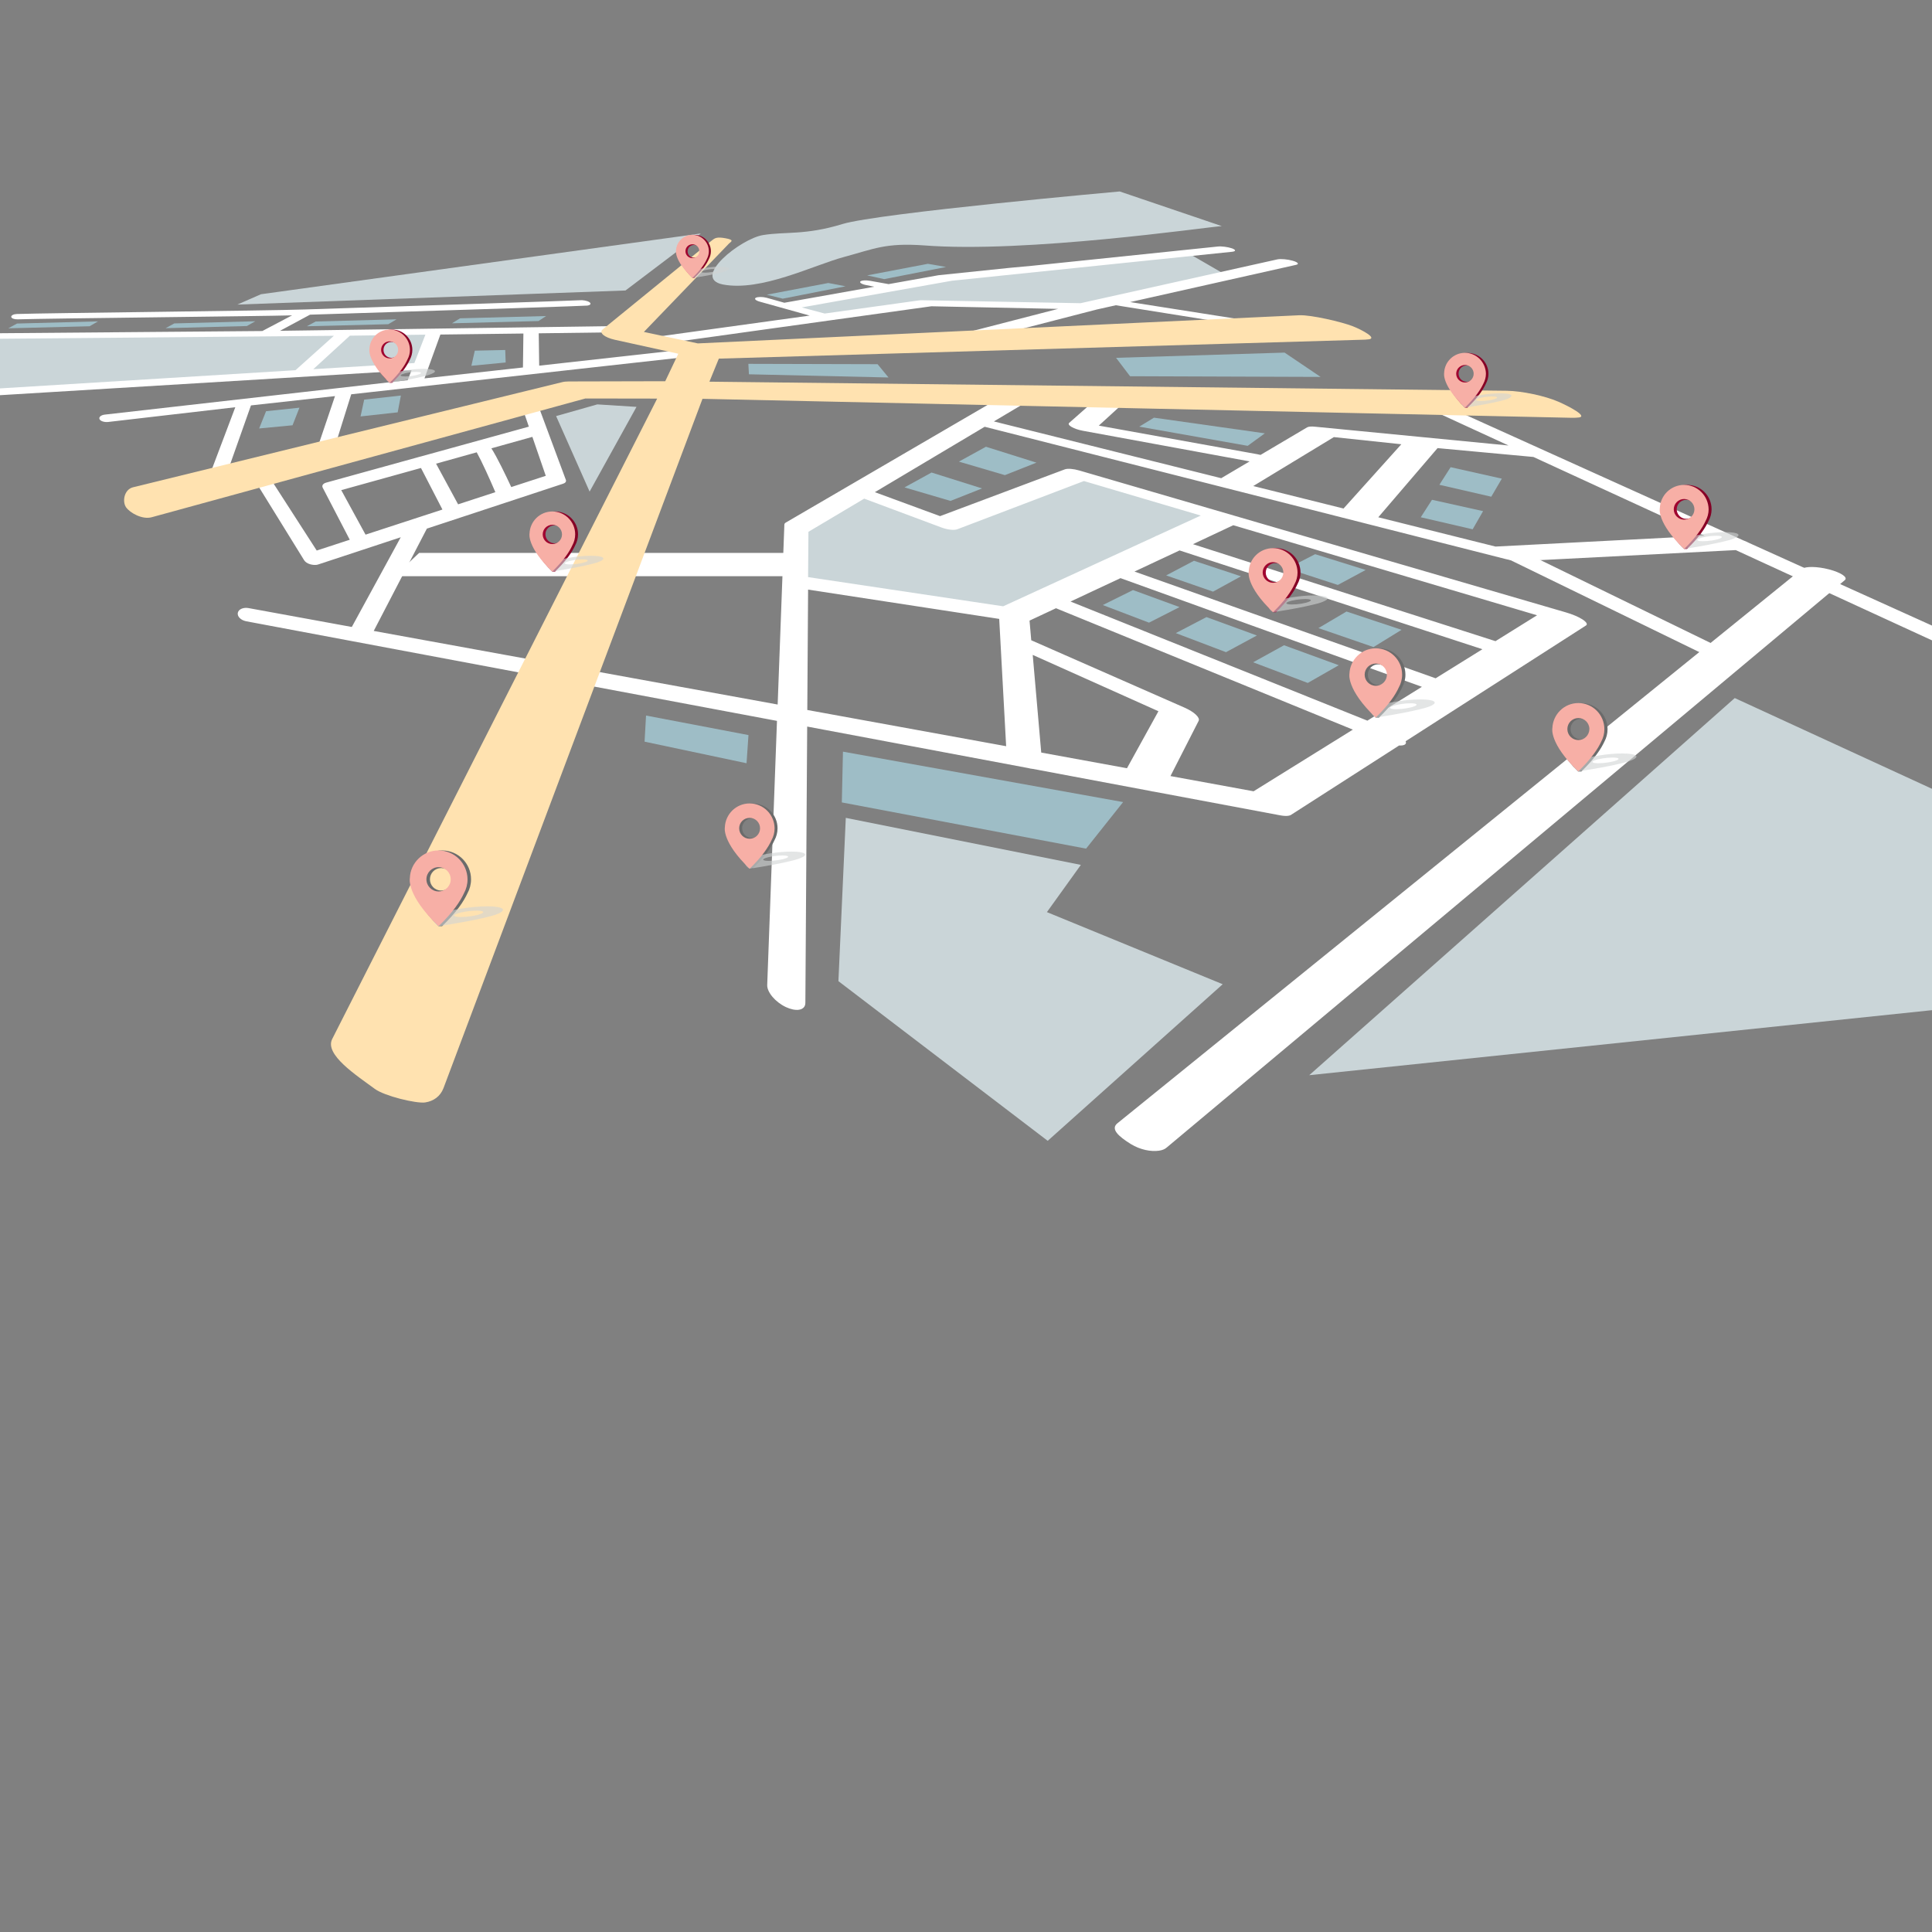 <?xml version="1.0" encoding="utf-8"?>
<!-- Generator: Adobe Illustrator 21.1.0, SVG Export Plug-In . SVG Version: 6.00 Build 0)  -->
<svg version="1.1" id="Isometric_City" xmlns="http://www.w3.org/2000/svg" xmlns:xlink="http://www.w3.org/1999/xlink" x="0px"
	 y="0px" viewBox="0 0 1701.3 1701.3" style="enable-background:new 0 0 1701.3 1701.3;" xml:space="preserve">
<rect x="0" y="0" width="1701.3" height="1701.3" fill="#808080" stroke="none"/>
<style type="text/css">
	.st0{fill:#FFFFFF;}
	.st1{fill:#CAD5D8;}
	.st2{fill:#9EBDC6;}
	.st3{fill:#FFE2B0;}
	.st4{fill:#6B6B6B;}
	.st5{opacity:0.6;fill:#D1D3D4;}
	.st6{fill:#F7AFA6;}
	.st7{fill:url(#SVGID_1_);}
	.st8{fill:url(#SVGID_2_);}
	.st9{fill:url(#SVGID_3_);}
	.st10{fill:url(#SVGID_4_);}
	.st11{fill:url(#SVGID_5_);}
	.st12{fill:url(#SVGID_6_);}
</style>
<g>
	<polygon class="st0" points="369.1,486.9 708.2,486.9 708.2,507.4 347.3,507.4 	"/>
	<g>
		<g>
			<g>
				<g>
					<g>
						<polygon class="st1" points="550.8,255.8 209,268.2 229.8,259.1 617.1,205.6 						"/>
					</g>
					<g>
						<path class="st1" d="M1075.9,199.1l-89.9-30.5c0,0-212.4,19-244.2,28.7c-32.6,10-50.2,6.5-69.9,9.7
							c-19.7,3.2-63.4,37.9-35.4,43.5c33.7,6.5,79.6-16.9,106.7-24.2c26.7-7.2,36.6-12.6,70.5-10.2
							C903.8,223.1,1061.1,200.1,1075.9,199.1z"/>
					</g>
					<g>
						<polygon class="st2" points="741.3,706.6 956.4,747.3 989,706.3 742.3,661.9 						"/>
						<polygon class="st1" points="922.6,1004.6 1076.7,866.7 921.9,803.2 951.8,761.6 744.8,720.2 738.3,864 						"/>
						<g>
							<polygon class="st2" points="1068.2,521 1092.8,507.5 1051.4,493.8 1026.9,506.7 							"/>
							<polygon class="st2" points="1209.5,569.8 1234.2,554.6 1185.7,538.5 1161,553.1 							"/>
						</g>
						<g>
							<polygon class="st2" points="1011.8,548.3 1038.7,534.6 997.7,519.6 971.1,532.8 							"/>
							<polygon class="st2" points="1079.6,574.3 1106.8,559.6 1062.4,543.4 1035.4,557.5 							"/>
							<polygon class="st2" points="1178.1,515.1 1202.6,501.9 1158.1,488 1133.6,500.6 							"/>
							<polygon class="st2" points="884.9,418.4 912.7,407.4 868.2,393.4 844.4,406.5 							"/>
							<polygon class="st2" points="837,441.1 864.8,430.1 820.3,416.1 796.5,429.2 							"/>
							<polygon class="st2" points="657.4,672.1 659.1,647.3 568.9,630.1 567.6,653.1 							"/>
							<polygon class="st2" points="1296.8,466.1 1306,450.1 1261,440.1 1251.1,455.5 							"/>
							<polygon class="st2" points="1313.2,437.4 1322.5,421.5 1277.4,411.4 1267.5,426.9 							"/>
							<polygon class="st2" points="1098.7,392.6 1113.8,381.6 1016.2,367.8 1003.2,375.7 							"/>
							<polygon class="st2" points="1151.6,601.4 1178.9,585.8 1130.7,568.2 1103.5,583.2 							"/>
						</g>
						<polygon class="st2" points="270.4,303.2 93.2,306.8 80.9,317.8 -32.3,324.9 -16.3,336.6 249.5,321.1 						"/>
						<polygon class="st2" points="270.2,287.3 341.9,285.5 349.2,281.2 278,283.1 						"/>
						<polygon class="st2" points="145.8,289 217.4,287.1 224.8,282.9 153.5,284.8 						"/>
						<polygon class="st2" points="7.3,289.1 78.9,287.3 86.3,283 15,284.9 						"/>
						<polygon class="st2" points="398,284.7 474.2,282.7 480.9,278.3 405.1,280.3 						"/>
						<polygon class="st2" points="729.4,249.2 675.2,259.5 689.3,263 744.6,252.1 						"/>
						<polygon class="st2" points="817.1,232.3 763.6,242.5 778.6,245.8 833.1,235.1 						"/>
						<polygon class="st2" points="1131.2,310.5 982.8,315.1 995.1,331.3 1162.9,331.9 						"/>
						<polygon class="st2" points="772.8,320.7 659,320.4 659.5,329.6 782.4,332.4 						"/>
						<polygon class="st2" points="353,348.3 320.7,351.9 317.5,366.7 350.2,363.1 						"/>
						<polygon class="st2" points="444.9,308.2 418.1,308.8 415.1,322.1 445.3,319.2 						"/>
						<polygon class="st2" points="263.7,359 234.3,362.1 228.2,377.3 257.6,374.5 						"/>
					</g>
					<g>
						<polygon class="st1" points="727.8,279.2 692.5,269.7 832.5,244.8 1045.2,222.3 1081,243 950.1,271.9 815.4,267 						"/>
						<polygon class="st1" points="1069.3,453.7 943,419.6 832.9,461.2 764.3,435.7 701.2,464.6 700.5,511.9 892.9,541.1 						"/>
						<polygon class="st1" points="382.2,292 -79.6,296.6 -3.9,345.2 364.1,322.8 						"/>
						<polygon class="st1" points="560.5,358.3 526,356.1 489.7,366.4 519.2,432.9 						"/>
					</g>
					<g>
						<path class="st0" d="M518.9,266c-1.9-1.2-5.6-1.9-8.5-1.6c-7.1,0.4-133.6,4.6-241.3,8.1c0,0,0,0-0.1,0
							c-36.4,1.2-226.7,3.1-254.1,4c-2.9,0.1-5.1,1.2-5,2.5c0.1,1.3,2.6,2.3,5.6,2.2c30.3-0.9,214.9-2.7,241.7-3.5L231,291.5
							l-310.4,2.6c-2.9,0-5.4,1.2-5.5,2.5c-0.1,1.4,2.2,2.5,5.2,2.4l373.7-3.3L260.2,326L-4.5,342.3c-3.2,0.2-5.5,1.7-5.2,3.3
							c0.3,1.6,3.3,2.8,6.5,2.6L362.4,326l-3.4,8.8L92.3,365.1c-3.3,0.4-5.4,2.1-4.7,3.9c0.7,1.8,4.1,2.9,7.5,2.6l112.1-13L184,420
							c-0.8,2.2,1.6,4.5,5.5,5.1c1.2,0.2,2.5,0.2,3.6,0.1c2.4-0.3,4.3-1.4,4.8-2.9L221,357l74-8.2l-17.3,51.1c-0.7,2,1.9,4.3,5.9,5
							c1.4,0.3,2.8,0.3,4,0.1c2.2-0.3,3.9-1.2,4.4-2.6l17.3-55.2l293.8-32.7c0.1,0,0.2,0,0.3,0c3.3-0.5,4-2.1,1.7-3.6
							c-2.4-1.6-7.2-2.6-10.7-2.2l-119.6,13.3l-0.4-28.5l69.3-0.9c0.6,0,1.2,0,1.7-0.1c2.6-0.4,3.7-1.5,2.6-2.7
							c-1.3-1.5-5.4-2.7-9-2.6L303,290.5c0,0,0,0,0,0l-56.4,0.8l26.4-14.2c157.1-4.9,242-7.7,244.1-8
							C520.1,268.7,520.9,267.3,518.9,266z M373.8,333.2l14-38.6l73.1-0.9l-0.4,29.9L373.8,333.2z M308.1,295.6l66.5-0.9l-9.7,25
							l-89,5.4L308.1,295.6z"/>
						<path class="st0" d="M216.9,547.1l467.3,87.7l-8.6,232.6c-0.2,6.3,7.1,15,16.4,19.4c4.3,2,8.3,2.8,11.4,2.4
							c3.6-0.5,5.8-2.6,5.8-6.1l1.6-243.3l194.4,36.5c1.6,0.4,3,0.7,4.4,0.8l103.3,19.4c1.1,0.3,2.2,0.5,3.2,0.6l111.4,20.9
							c2.7,0.5,4.9,0.6,6.7,0.4c1.1-0.1,1.9-0.4,2.6-0.8l95.2-61.1c1,0,1.9,0,2.7-0.1c1.6-0.2,2.7-0.7,3.2-1.6
							c0.3-0.6,0.2-1.3-0.1-2.1l158.8-101.9c1.6-1,0.5-3-3-5.3c-3.5-2.3-9-4.6-14.9-6.3L950.4,414.3c-5.1-1.5-10.2-1.9-12.7-1
							l-109.9,41.2l-57.4-21.1l96.7-57.6l459.2,116.6c5.2,1.3,10,1.9,13.1,1.7l189.1-9.7L2336.3,856c19.4,8.9,46,17,59.2,17.8
							c1.8,0.1,3.3,0.1,4.4-0.1c7-1,0.4-7-16.8-14.8l-842.9-380.8c-1.2-0.6-2.6-1.3-4.2-1.9c-0.1,0-0.2-0.1-0.3-0.1l-264.1-119.3
							c-5-2.3-13.4-4-18.8-3.9c-5.4,0.1-5.8,2-0.9,4.2l76.5,35.2l-169.9-16.5c-3.5-0.4-6.2-0.2-7.4,0.5l-41.1,24.3
							c-0.9-0.2-1.8-0.4-2.7-0.6l-139.7-25.2l24.2-22.1c1.5-1.4-2.1-3.8-8-5.4c-5.9-1.6-11.9-1.8-13.4-0.4l-28.9,25.5
							c-1,0.9-0.2,2.2,2.2,3.6c2.4,1.4,6,2.6,9.7,3.3l147,27l-25,14.8l-200.2-50l33-19.6c2.1-1.2-0.6-3.6-6-5.3
							c-5.3-1.6-11.3-2-13.4-0.8L691.9,460.2c-0.8,0.5-1.2,1.1-1.2,1.8l-5.9,158.4l-355.7-64.8l46.8-90.1L496,425.9
							c1.9-0.6,2.8-1.9,2.3-3.3L473,354.5c-0.7-1.9-4.6-3.6-8.7-3.9c-4.1-0.2-6.8,1.1-6.2,3l7.6,22.1l-95.6,26.4c0,0,0,0-0.1,0
							L287.2,425c-2.8,0.8-4,2.6-3,4.5l23.8,45.8l-29.1,9.5l-44-68.3c-1.4-2.2-5.5-3.5-9.1-3c0,0-0.1,0-0.1,0
							c-3.7,0.5-5.6,2.7-4.2,4.9l46.3,74.9c1,1.6,2.9,2.9,5.4,3.6c1.8,0.5,3.7,0.7,5.5,0.5c0.6-0.1,1.2-0.2,1.7-0.4l72.5-23.9
							l-43.1,79L219,535.5c-4.7-0.9-9,1-9.6,4.2C208.8,542.9,212.1,546.2,216.9,547.1z M300.5,431.6l70.2-19.5l18.9,36.6l-67.7,22.1
							L300.5,431.6z M403.4,444.1l-19.4-35.8l35.8-10c4.6,8.3,11.5,23.6,16.4,35.1L403.4,444.1z M480.6,419l-30.4,9.9
							c-4.7-10.1-12.5-26.4-17.5-34.1l36.1-10.1L480.6,419z M1234,391.2l-50.9,56.6l-79.5-19.8l71-43.1L1234,391.2z M1213.7,455.5
							l52.2-60.9l84.4,7.8l150.8,69.4l-184.2,9.5L1213.7,455.5z M1057.4,454l-38.6,17.7c-0.7,0.2-1.3,0.4-1.7,0.8l-133.7,61.4
							l-171.8-25.7l0.3-39.9l49.1-29.2l68.3,25.5c5.2,1.9,10.8,2.5,13.6,1.5l111.6-42.5L1057.4,454z M1204.1,634.6L942.7,529.7
							l44-20.6l265.4,95.7L1204.1,634.6z M1264.2,597.3l-265.2-94l39.7-18.6l266.7,87L1264.2,597.3z M1353.5,541.8l-36.6,22.8
							l-266.4-85.4l35.5-16.7L1353.5,541.8z M1030.7,683.4l24.8-48.6c1.5-2.9-4-8-12.5-11.7l-134.9-59.3l-1.5-17.3l23.3-10.9
							l261.4,106.9l-87.4,54.3L1030.7,683.4z M916.9,662.7l-7.5-86l110.7,49.6l-27.7,50.2L916.9,662.7z M710.9,625.2l0.7-106
							L879.9,545l6.1,112.1L710.9,625.2z"/>
						<path class="st0" d="M909.3,234l163-16.9c3.4-0.4,9.1,0.4,12.6,1.6c3.5,1.3,3.6,2.6,0.1,3l-246.7,25.5L706,270.7l20.2,5.4
							l83.3-11.6c0,0,0,0,0,0c0.7-0.1,1.6-0.1,2.5-0.1l139.5,2.6l173.4-38.6c2.9-0.6,8.9-0.1,13.4,1.2c4.6,1.3,6,2.9,3.1,3.6
							L995.2,266l134.9,21.2c6.2,1,11.4,2.9,11.7,4.4c0.1,0.6-0.7,1.1-2.2,1.3c-2,0.3-5.1,0.2-8.6-0.4l-148.4-23.7l-16.6,3.7
							l-122.8,31.7c-0.3,0.1-0.6,0.1-1,0.2c-3.1,0.4-8.1-0.2-11.8-1.6c-4.1-1.5-5-3.4-2.1-4.1L931.7,272l-111.5-2.3l-87,12.1
							c0,0,0,0,0,0c0,0,0,0,0,0l-153.1,21.3c0,0,0,0,0,0c-3.3,0.5-8-0.4-10.4-2c-2.4-1.5-1.7-3.1,1.6-3.6L713,277.9l-44.1-12.3
							c-3.5-1-5-2.5-3.3-3.4c1.7-0.9,5.9-0.9,9.4,0l15.7,4.4l79.2-14.1l-6.8-1.4c-4-0.7-6.4-2.2-5.5-3.2c0.9-1,4.8-1.3,8.7-0.6
							l16.2,2.9l43.7-7.8c0.2,0,0.5-0.1,0.8-0.1l61.8-6.4L909.3,234z"/>
					</g>
					<path class="st3" d="M117.1,429.1l377.6-92.5c1.8-0.5,3.9-0.7,6.3-0.7l84.8-0.2l11.5-24.2l-55.9-12.3c-4.5-1-8.2-2.6-10.2-4.3
						c-2-1.8-2.2-3.5-0.4-4.9l96.1-78.3c2.5-2,4.3-3.3,11.9-1.9c7.6,1.4,5.7,2.6,3.2,4.6L567,292.3l47.5,10.1l529.8-24.8
						c10.1-0.4,37.1,5.8,47,9.7c8.8,3.5,21.4,10.5,14.1,11.5c-1,0.1-2.1,0.2-3.3,0.3L633,315.8l-8.3,20.3l702.1,8
						c13.4,0.2,33.7,4.5,45.4,9.6c9.6,4.2,25.9,12.8,18.3,13.9c-1.8,0.2-4,0.4-6.7,0.3l-765.2-16.7L390.5,958.3
						c-2.8,7.2-8.8,11.4-16.1,12.5c-7.9,1.1-35.7-5.6-44.3-11.9c-16.4-12.1-44.4-30.2-37.6-43.9l286.2-564l-63.2-0.1l-382,104.6
						c-8.2,2.2-19-3.8-22.5-8.8C107.5,441.6,109.3,431.1,117.1,429.1z"/>
				</g>
				<g>
					<path class="st0" d="M1020.5,1013.3c2.9-0.4,5.3-1.3,7-2.9l597.1-499.6c2.8-2.5-3.6-6.7-14-9.4c-10.3-2.7-20.9-2.8-23.8-0.4
						L983.8,989.3c-5.8,4.9,0.8,11.2,12.1,18.2C1004.1,1012.5,1013.5,1014.3,1020.5,1013.3z"/>
				</g>
			</g>
			<g>
				<polygon class="st0" points="1511.3,581.5 1523.4,574.5 1338,484.2 1325.9,491.2 				"/>
			</g>
		</g>
		<polygon class="st1" points="1527.6,614.7 1152.9,946.8 2046.6,853.5 		"/>
	</g>
</g>
<g>
	<path class="st4" d="M662.7,765c11-10.6,16.5-19,19.3-25.1c1.7-3.1,2.7-6.7,2.7-10.5c0-12.1-9.8-21.9-21.9-21.9
		c-11.8,0-21.4,9.4-21.8,21.1h0c0,0-4.1,13.6,19.1,36.4H662.7z M662.1,737.9c-4.7,0-8.6-3.8-8.6-8.6c0-4.7,3.8-8.6,8.6-8.6
		c4.7,0,8.6,3.8,8.6,8.6C670.7,734.1,666.8,737.9,662.1,737.9z"/>
	<path class="st5" d="M697,749.9c-11.8,0-27.5,2.5-35.4,5.5h0c0,0-11,3.3-1.6,9.6c17.9-2.8,28.8-5,35.4-6.6c3.7-0.8,7-1.8,9.5-2.8
		C712.6,752.5,709.1,749.9,697,749.9z M677.1,758.1c-5.1,0-6.6-1.1-3.3-2.4c3.3-1.3,10.1-2.4,15.2-2.4c5.1,0,6.6,1.1,3.3,2.4
		C688.9,757,682.2,758.1,677.1,758.1z"/>
	<path class="st6" d="M660.1,707.5c-11.8,0-21.4,9.4-21.8,21.1h0c0,0-2.8,12.7,21.8,36.4c11-10.6,16.5-19,19.3-25.1
		c1.7-3.1,2.7-6.7,2.7-10.5C682,717.3,672.2,707.5,660.1,707.5z M660.1,738.6c-5.1,0-9.2-4.1-9.2-9.2c0-5.1,4.1-9.2,9.2-9.2
		c5.1,0,9.2,4.1,9.2,9.2C669.3,734.5,665.2,738.6,660.1,738.6z"/>
</g>
<g>
	<path class="st4" d="M389.3,815.6c12.8-12.3,19.2-22.1,22.4-29.1c2-3.6,3.1-7.8,3.1-12.2c0-14-11.4-25.4-25.4-25.4
		c-13.7,0-24.9,10.9-25.3,24.5h0c0,0-4.7,15.7,22.1,42.2H389.3z M388.5,784.2c-5.5,0-9.9-4.4-9.9-9.9c0-5.5,4.4-9.9,9.9-9.9
		c5.5,0,9.9,4.4,9.9,9.9C398.5,779.8,394,784.2,388.5,784.2z"/>
	<path class="st5" d="M429.1,798.1c-13.7,0-31.8,2.9-41.1,6.4h0c0,0-12.7,3.9-1.8,11.1c20.7-3.2,33.4-5.8,41-7.6c4.3-1,8.1-2,11-3.2
		C447.1,801.1,443.1,798.1,429.1,798.1z M405.9,807.5c-5.9,0-7.6-1.3-3.8-2.8c3.8-1.6,11.7-2.8,17.6-2.8c5.9,0,7.6,1.3,3.8,2.8
		C419.7,806.3,411.8,807.5,405.9,807.5z"/>
	<path class="st6" d="M386.2,748.9c-13.7,0-24.9,10.9-25.3,24.5h0c0,0-3.3,14.7,25.3,42.2c12.8-12.3,19.2-22.1,22.4-29.1
		c2-3.6,3.1-7.8,3.1-12.2C411.6,760.3,400.2,748.9,386.2,748.9z M386.2,785c-5.9,0-10.7-4.8-10.7-10.7c0-5.9,4.8-10.7,10.7-10.7
		c5.9,0,10.7,4.8,10.7,10.7C396.9,780.2,392.1,785,386.2,785z"/>
</g>
<g>
	<path class="st4" d="M1392.6,679.3c11.5-11.1,17.3-19.9,20.2-26.2c1.8-3.3,2.8-7,2.8-11c0-12.7-10.3-22.9-22.9-22.9
		c-12.4,0-22.4,9.8-22.9,22.1h0c0,0-4.3,14.2,19.9,38.1H1392.6z M1392,651c-4.9,0-9-4-9-9c0-4.9,4-9,9-9c4.9,0,9,4,9,9
		C1400.9,647,1396.9,651,1392,651z"/>
	<path class="st5" d="M1428.5,663.5c-12.4,0-28.7,2.6-37,5.8h0c0,0-11.5,3.5-1.7,10c18.7-2.9,30.1-5.2,37-6.9
		c3.9-0.9,7.4-1.8,9.9-2.9C1444.8,666.2,1441.2,663.5,1428.5,663.5z M1407.6,672.1c-5.3,0-6.9-1.1-3.5-2.5
		c3.4-1.4,10.5-2.5,15.9-2.5c5.3,0,6.9,1.1,3.5,2.5C1420.1,670.9,1412.9,672.1,1407.6,672.1z"/>
	<path class="st6" d="M1389.9,619.1c-12.4,0-22.4,9.8-22.9,22.1h0c0,0-3,13.3,22.8,38.1c11.5-11.1,17.3-19.9,20.2-26.2
		c1.8-3.3,2.8-7,2.8-11C1412.8,629.4,1402.5,619.1,1389.9,619.1z M1389.9,651.7c-5.3,0-9.7-4.3-9.7-9.7c0-5.3,4.3-9.7,9.7-9.7
		c5.3,0,9.7,4.3,9.7,9.7C1399.5,647.4,1395.2,651.7,1389.9,651.7z"/>
</g>
<g>
	<path class="st4" d="M1214.3,631.9c11.7-11.3,17.5-20.2,20.4-26.6c1.8-3.3,2.9-7.1,2.9-11.2c0-12.8-10.4-23.2-23.2-23.2
		c-12.5,0-22.7,10-23.2,22.4h0c0,0-4.3,14.4,20.2,38.6H1214.3z M1213.6,603.2c-5,0-9.1-4.1-9.1-9.1c0-5,4.1-9.1,9.1-9.1
		c5,0,9.1,4.1,9.1,9.1C1222.7,599.1,1218.6,603.2,1213.6,603.2z"/>
	<path class="st5" d="M1250.7,615.9c-12.5,0-29.1,2.6-37.5,5.9h0c0,0-11.6,3.5-1.7,10.1c18.9-3,30.5-5.3,37.5-7
		c4-0.9,7.5-1.9,10.1-2.9C1267.2,618.6,1263.5,615.9,1250.7,615.9z M1229.5,624.5c-5.4,0-7-1.2-3.5-2.6c3.5-1.4,10.7-2.6,16.1-2.6
		c5.4,0,7,1.2,3.5,2.6C1242.1,623.4,1234.9,624.5,1229.5,624.5z"/>
	<path class="st6" d="M1211.5,570.9c-12.5,0-22.7,10-23.2,22.4h0c0,0-3,13.5,23.1,38.6c11.7-11.3,17.5-20.2,20.4-26.6
		c1.8-3.3,2.9-7.1,2.9-11.2C1234.7,581.3,1224.3,570.9,1211.5,570.9z M1211.5,603.9c-5.4,0-9.8-4.4-9.8-9.8c0-5.4,4.4-9.8,9.8-9.8
		c5.4,0,9.8,4.4,9.8,9.8C1221.3,599.5,1216.9,603.9,1211.5,603.9z"/>
</g>
<g>
	<linearGradient id="SVGID_1_" gradientUnits="userSpaceOnUse" x1="327.178" y1="313.697" x2="363.168" y2="313.697">
		<stop  offset="0" style="stop-color:#AB0634"/>
		<stop  offset="1" style="stop-color:#820024"/>
	</linearGradient>
	<path class="st7" d="M345.2,337.2c9-8.7,13.5-15.5,15.7-20.5c1.4-2.6,2.2-5.5,2.2-8.6c0-9.9-8-17.9-17.9-17.9
		c-9.7,0-17.5,7.7-17.8,17.2h0c0,0-3.3,11.1,15.6,29.7H345.2z M344.7,315.1c-3.9,0-7-3.1-7-7c0-3.9,3.1-7,7-7c3.9,0,7,3.1,7,7
		C351.7,311.9,348.5,315.1,344.7,315.1z"/>
	<path class="st5" d="M373.2,324.8c-9.7,0-22.4,2-28.9,4.5h0c0,0-9,2.7-1.3,7.8c14.6-2.3,23.5-4.1,28.9-5.4c3.1-0.7,5.7-1.4,7.7-2.3
		C386,327,383.1,324.8,373.2,324.8z M356.9,331.5c-4.2,0-5.4-0.9-2.7-2c2.7-1.1,8.2-2,12.4-2c4.2,0,5.4,0.9,2.7,2
		C366.6,330.6,361.1,331.5,356.9,331.5z"/>
	<path class="st6" d="M343.1,290.2c-9.7,0-17.5,7.7-17.8,17.2h0c0,0-2.3,10.4,17.8,29.7c9-8.7,13.5-15.5,15.7-20.5
		c1.4-2.6,2.2-5.5,2.2-8.6C360.9,298.2,352.9,290.2,343.1,290.2z M343.1,315.6c-4.2,0-7.5-3.4-7.5-7.5c0-4.2,3.4-7.5,7.5-7.5
		c4.2,0,7.5,3.4,7.5,7.5C350.6,312.3,347.2,315.6,343.1,315.6z"/>
</g>
<g>
	<linearGradient id="SVGID_2_" gradientUnits="userSpaceOnUse" x1="596.935" y1="225.755" x2="625.971" y2="225.755">
		<stop  offset="0" style="stop-color:#AB0634"/>
		<stop  offset="1" style="stop-color:#820024"/>
	</linearGradient>
	<path class="st8" d="M611.5,244.7c7.3-7,10.9-12.5,12.7-16.5c1.1-2.1,1.8-4.4,1.8-7c0-8-6.5-14.4-14.4-14.4
		c-7.8,0-14.1,6.2-14.4,13.9h0c0,0-2.7,8.9,12.6,24H611.5z M611.1,226.9c-3.1,0-5.6-2.5-5.6-5.6c0-3.1,2.5-5.6,5.6-5.6
		c3.1,0,5.6,2.5,5.6,5.6C616.7,224.3,614.2,226.9,611.1,226.9z"/>
	<path class="st5" d="M634.1,234.8c-7.8,0-18.1,1.6-23.3,3.7h0c0,0-7.2,2.2-1,6.3c11.8-1.8,19-3.3,23.3-4.3c2.5-0.5,4.6-1.2,6.3-1.8
		C644.4,236.4,642.1,234.8,634.1,234.8z M620.9,240.1c-3.4,0-4.3-0.7-2.2-1.6c2.2-0.9,6.6-1.6,10-1.6c3.4,0,4.3,0.7,2.2,1.6
		C628.8,239.4,624.3,240.1,620.9,240.1z"/>
	<path class="st6" d="M609.7,206.8c-7.8,0-14.1,6.2-14.4,13.9h0c0,0-1.9,8.4,14.4,24c7.3-7,10.9-12.5,12.7-16.5
		c1.1-2.1,1.8-4.4,1.8-7C624.2,213.3,617.7,206.8,609.7,206.8z M609.7,227.3c-3.4,0-6.1-2.7-6.1-6.1s2.7-6.1,6.1-6.1
		c3.4,0,6.1,2.7,6.1,6.1S613.1,227.3,609.7,227.3z"/>
</g>
<g>
	<linearGradient id="SVGID_3_" gradientUnits="userSpaceOnUse" x1="1101.99" y1="510.917" x2="1145.193" y2="510.917">
		<stop  offset="0" style="stop-color:#AB0634"/>
		<stop  offset="1" style="stop-color:#820024"/>
	</linearGradient>
	<path class="st9" d="M1123.6,539.1c10.8-10.4,16.2-18.7,18.9-24.6c1.7-3.1,2.7-6.6,2.7-10.3c0-11.9-9.6-21.5-21.5-21.5
		c-11.6,0-21,9.2-21.4,20.7h0c0,0-4,13.3,18.7,35.7H1123.6z M1123,512.6c-4.6,0-8.4-3.8-8.4-8.4c0-4.6,3.8-8.4,8.4-8.4
		c4.6,0,8.4,3.8,8.4,8.4C1131.4,508.8,1127.6,512.6,1123,512.6z"/>
	<path class="st5" d="M1157.3,524.3c-11.6,0-26.9,2.4-34.7,5.4h0c0,0-10.8,3.3-1.6,9.4c17.5-2.7,28.2-4.9,34.7-6.5
		c3.7-0.8,6.9-1.7,9.3-2.7C1172.6,526.8,1169.1,524.3,1157.3,524.3z M1137.7,532.3c-5,0-6.5-1.1-3.2-2.4c3.2-1.3,9.9-2.4,14.9-2.4
		c5,0,6.5,1.1,3.2,2.4C1149.3,531.3,1142.7,532.3,1137.7,532.3z"/>
	<path class="st6" d="M1121,482.7c-11.6,0-21,9.2-21.4,20.7h0c0,0-2.8,12.5,21.4,35.7c10.8-10.4,16.2-18.7,18.9-24.6
		c1.7-3.1,2.7-6.6,2.7-10.3C1142.5,492.3,1132.9,482.7,1121,482.7z M1121,513.2c-5,0-9.1-4.1-9.1-9.1c0-5,4.1-9.1,9.1-9.1
		c5,0,9.1,4.1,9.1,9.1C1130.1,509.2,1126,513.2,1121,513.2z"/>
</g>
<g>
	<linearGradient id="SVGID_4_" gradientUnits="userSpaceOnUse" x1="1463.91" y1="455.233" x2="1507.113" y2="455.233">
		<stop  offset="0" style="stop-color:#AB0634"/>
		<stop  offset="1" style="stop-color:#820024"/>
	</linearGradient>
	<path class="st10" d="M1485.6,483.4c10.8-10.4,16.2-18.7,18.9-24.6c1.7-3.1,2.7-6.6,2.7-10.3c0-11.9-9.6-21.5-21.5-21.5
		c-11.6,0-21,9.2-21.4,20.7h0c0,0-4,13.3,18.7,35.7H1485.6z M1484.9,456.9c-4.6,0-8.4-3.8-8.4-8.4c0-4.6,3.8-8.4,8.4-8.4
		c4.6,0,8.4,3.8,8.4,8.4C1493.3,453.1,1489.6,456.9,1484.9,456.9z"/>
	<path class="st5" d="M1519.2,468.6c-11.6,0-26.9,2.4-34.7,5.4h0c0,0-10.8,3.3-1.6,9.4c17.5-2.7,28.2-4.9,34.7-6.5
		c3.7-0.8,6.9-1.7,9.3-2.7C1534.5,471.1,1531,468.6,1519.2,468.6z M1499.6,476.6c-5,0-6.5-1.1-3.2-2.4c3.2-1.3,9.9-2.4,14.9-2.4
		c5,0,6.5,1.1,3.2,2.4C1511.2,475.6,1504.6,476.6,1499.6,476.6z"/>
	<path class="st6" d="M1483,427c-11.6,0-21,9.2-21.4,20.7h0c0,0-2.8,12.5,21.4,35.7c10.8-10.4,16.2-18.7,18.9-24.6
		c1.7-3.1,2.7-6.6,2.7-10.3C1504.4,436.6,1494.8,427,1483,427z M1483,457.6c-5,0-9.1-4.1-9.1-9.1s4.1-9.1,9.1-9.1
		c5,0,9.1,4.1,9.1,9.1S1488,457.6,1483,457.6z"/>
</g>
<g>
	<linearGradient id="SVGID_5_" gradientUnits="userSpaceOnUse" x1="1273.677" y1="334.827" x2="1310.635" y2="334.827">
		<stop  offset="0" style="stop-color:#AB0634"/>
		<stop  offset="1" style="stop-color:#820024"/>
	</linearGradient>
	<path class="st11" d="M1292.2,359c9.3-8.9,13.9-16,16.2-21c1.4-2.6,2.3-5.6,2.3-8.8c0-10.1-8.2-18.4-18.4-18.4
		c-9.9,0-18,7.9-18.3,17.7h0c0,0-3.4,11.4,16,30.5H1292.2z M1291.6,336.2c-4,0-7.2-3.2-7.2-7.2c0-4,3.2-7.2,7.2-7.2
		c4,0,7.2,3.2,7.2,7.2C1298.8,333,1295.6,336.2,1291.6,336.2z"/>
	<path class="st5" d="M1321,346.3c-9.9,0-23,2.1-29.7,4.7h0c0,0-9.2,2.8-1.3,8c15-2.3,24.1-4.2,29.7-5.5c3.1-0.7,5.9-1.5,8-2.3
		C1334,348.4,1331.1,346.3,1321,346.3z M1304.2,353.1c-4.3,0-5.5-0.9-2.8-2c2.7-1.1,8.4-2,12.7-2c4.3,0,5.5,0.9,2.8,2
		C1314.2,352.2,1308.5,353.1,1304.2,353.1z"/>
	<path class="st6" d="M1290,310.7c-9.9,0-18,7.9-18.3,17.7h0c0,0-2.4,10.7,18.3,30.5c9.3-8.9,13.9-16,16.2-21
		c1.4-2.6,2.3-5.6,2.3-8.8C1308.3,318.9,1300.1,310.7,1290,310.7z M1290,336.8c-4.3,0-7.7-3.5-7.7-7.7s3.5-7.7,7.7-7.7
		c4.3,0,7.7,3.5,7.7,7.7S1294.3,336.8,1290,336.8z"/>
</g>
<g>
	<linearGradient id="SVGID_6_" gradientUnits="userSpaceOnUse" x1="468.51" y1="476.894" x2="509.028" y2="476.894">
		<stop  offset="0" style="stop-color:#AB0634"/>
		<stop  offset="1" style="stop-color:#820024"/>
	</linearGradient>
	<path class="st12" d="M488.8,503.3c10.1-9.8,15.2-17.5,17.7-23.1c1.6-2.9,2.5-6.2,2.5-9.7c0-11.1-9-20.1-20.1-20.1
		c-10.9,0-19.7,8.6-20.1,19.4h0c0,0-3.8,12.5,17.5,33.5H488.8z M488.2,478.4c-4.3,0-7.9-3.5-7.9-7.9c0-4.3,3.5-7.9,7.9-7.9
		c4.3,0,7.9,3.5,7.9,7.9C496.1,474.9,492.6,478.4,488.2,478.4z"/>
	<path class="st5" d="M520.4,489.4c-10.9,0-25.3,2.3-32.6,5.1h0c0,0-10.1,3.1-1.5,8.8c16.4-2.6,26.5-4.6,32.5-6.1
		c3.4-0.8,6.5-1.6,8.7-2.5C534.7,491.8,531.5,489.4,520.4,489.4z M502,497c-4.7,0-6.1-1-3-2.2c3-1.2,9.3-2.2,13.9-2.2
		c4.7,0,6.1,1,3,2.2C512.9,496,506.7,497,502,497z"/>
	<path class="st6" d="M486.4,450.4c-10.9,0-19.7,8.6-20.1,19.4h0c0,0-2.6,11.7,20,33.5c10.1-9.8,15.2-17.5,17.7-23.1
		c1.6-2.9,2.5-6.2,2.5-9.7C506.5,459.5,497.5,450.4,486.4,450.4z M486.4,479.1c-4.7,0-8.5-3.8-8.5-8.5c0-4.7,3.8-8.5,8.5-8.5
		c4.7,0,8.5,3.8,8.5,8.5C494.9,475.3,491.1,479.1,486.4,479.1z"/>
</g>
</svg>
